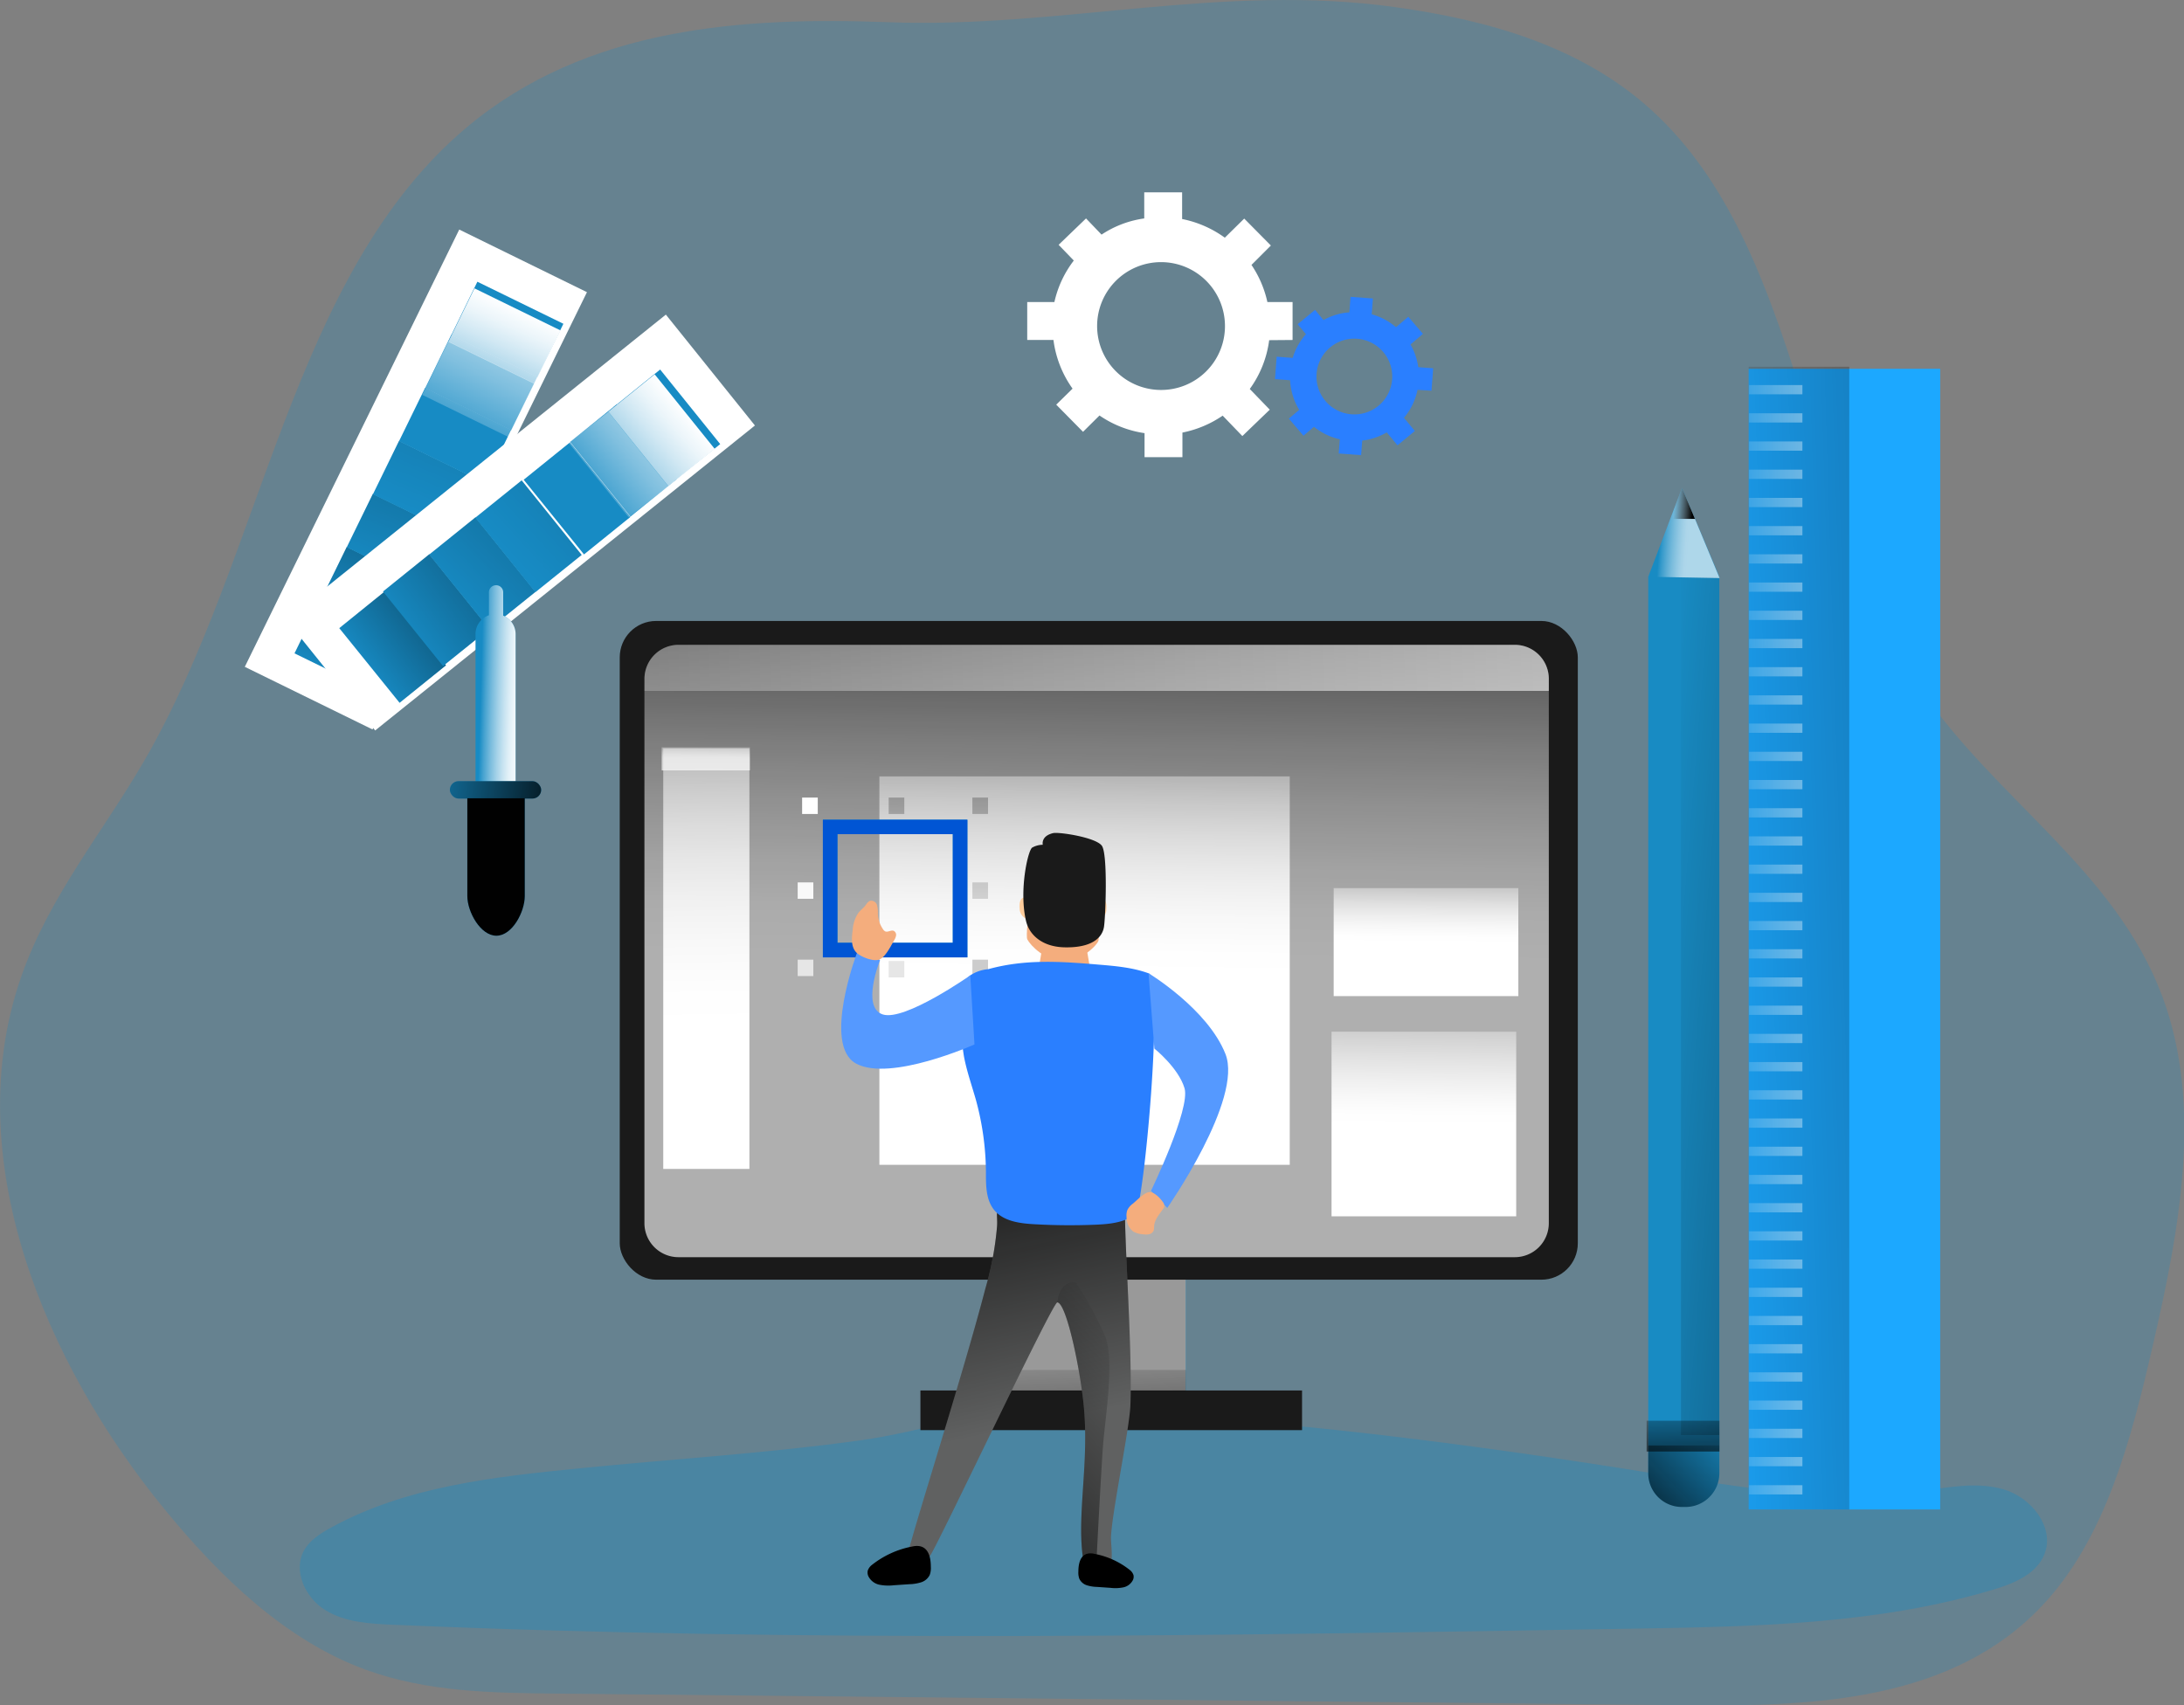 <svg xmlns="http://www.w3.org/2000/svg" xmlns:svg="http://www.w3.org/2000/svg" xmlns:xlink="http://www.w3.org/1999/xlink" id="Layer_1" data-name="Layer 1" version="1.1" viewBox="0 0 562.72 439.42"><rect x="0" y="0" width="562.72" height="439.42" fill="#808080" stroke="none"/><defs id="defs3093"><linearGradient id="linear-gradient" x1="91.19" x2="146" y1="302.68" y2="261.27" gradientTransform="translate(201.95 -99.85) rotate(38.84)" gradientUnits="userSpaceOnUse"><stop id="stop2986" offset="0" stop-color="#010101" stop-opacity="0"/><stop id="stop2988" offset=".95" stop-color="#010101"/></linearGradient><linearGradient id="linear-gradient-2" x1="101.96" x2="180.55" y1="293.8" y2="236.35" gradientTransform="translate(193.44 -113.56) rotate(38.84)" xlink:href="#linear-gradient"/><linearGradient id="linear-gradient-3" x1="114.75" x2="230.53" y1="285.62" y2="172.13" gradientTransform="translate(184.94 -127.27) rotate(38.84)" xlink:href="#linear-gradient"/><linearGradient id="linear-gradient-4" x1="129.85" x2="302.91" y1="272.66" y2="113.71" gradientTransform="translate(176.44 -140.98) rotate(38.84)" gradientUnits="userSpaceOnUse"><stop id="stop2993" offset="0" stop-color="#010101" stop-opacity="0"/><stop id="stop2995" offset=".36" stop-color="#010101" stop-opacity=".36"/><stop id="stop2997" offset=".95" stop-color="#010101"/></linearGradient><linearGradient id="linear-gradient-5" x1="144.04" x2="243.17" y1="261.09" y2="179.94" gradientTransform="translate(160.56 -166.77) rotate(38.84)" gradientUnits="userSpaceOnUse"><stop id="stop3000" offset="0" stop-color="#fff" stop-opacity="0"/><stop id="stop3002" offset=".07" stop-color="#fff" stop-opacity=".22"/><stop id="stop3004" offset=".16" stop-color="#fff" stop-opacity=".45"/><stop id="stop3006" offset=".25" stop-color="#fff" stop-opacity=".65"/><stop id="stop3008" offset=".33" stop-color="#fff" stop-opacity=".8"/><stop id="stop3010" offset=".4" stop-color="#fff" stop-opacity=".91"/><stop id="stop3012" offset=".46" stop-color="#fff" stop-opacity=".98"/><stop id="stop3014" offset=".51" stop-color="#fff"/></linearGradient><linearGradient id="linear-gradient-6" x1="149.21" x2="203.49" y1="257.97" y2="211.09" gradientTransform="translate(152.05 -180.48) rotate(38.84)" xlink:href="#linear-gradient-5"/><linearGradient id="linear-gradient-7" x1="281.09" x2="288.14" y1="352.88" y2="293.67" xlink:href="#linear-gradient-4"/><linearGradient id="linear-gradient-8" x1="286.55" x2="283.73" y1="163.37" y2="377.68" gradientTransform="matrix(1, 0, 0, 1, 0, 0)" xlink:href="#linear-gradient-5"/><linearGradient id="linear-gradient-9" x1="281.79" x2="284.96" y1="345.2" y2="409.44" gradientTransform="matrix(1, 0, 0, 1, 0, 0)" xlink:href="#linear-gradient"/><linearGradient id="linear-gradient-10" x1="423.51" x2="567.32" y1="258.04" y2="269.67" gradientTransform="matrix(1, 0, 0, 1, 0, 0)" xlink:href="#linear-gradient"/><linearGradient id="linear-gradient-11" x1="427.71" x2="442.37" y1="137.08" y2="138.14" gradientTransform="matrix(1, 0, 0, 1, 0, 0)" xlink:href="#linear-gradient-5"/><linearGradient id="linear-gradient-12" x1="431.4" x2="436.47" y1="129.69" y2="130.05" gradientTransform="matrix(1, 0, 0, 1, 0, 0)" xlink:href="#linear-gradient"/><linearGradient id="linear-gradient-13" x1="433.31" x2="434.11" y1="357" y2="388.72" gradientTransform="matrix(1, 0, 0, 1, 0, 0)" xlink:href="#linear-gradient"/><linearGradient id="linear-gradient-14" x1="447.88" x2="415.89" y1="393.39" y2="424.05" gradientTransform="matrix(1, 0, 0, 1, 0, 0)" xlink:href="#linear-gradient"/><linearGradient id="linear-gradient-15" x1="426.59" x2="681.94" y1="242.89" y2="234.96" gradientTransform="matrix(1, 0, 0, 1, 0, 0)" xlink:href="#linear-gradient"/><linearGradient id="linear-gradient-16" x1="442.96" x2="543.64" y1="100.87" y2="97.74" gradientTransform="matrix(1, 0, 0, 1, 0, 0)" xlink:href="#linear-gradient-5"/><linearGradient id="linear-gradient-17" x1="442.96" x2="543.64" y1="108.14" y2="105.01" gradientTransform="matrix(1, 0, 0, 1, 0, 0)" xlink:href="#linear-gradient-5"/><linearGradient id="linear-gradient-18" x1="442.96" x2="543.64" y1="115.41" y2="112.28" gradientTransform="matrix(1, 0, 0, 1, 0, 0)" xlink:href="#linear-gradient-5"/><linearGradient id="linear-gradient-19" x1="442.96" x2="543.64" y1="122.68" y2="119.55" gradientTransform="matrix(1, 0, 0, 1, 0, 0)" xlink:href="#linear-gradient-5"/><linearGradient id="linear-gradient-20" x1="442.96" x2="543.64" y1="129.95" y2="126.82" gradientTransform="matrix(1, 0, 0, 1, 0, 0)" xlink:href="#linear-gradient-5"/><linearGradient id="linear-gradient-21" x1="442.96" x2="543.64" y1="137.21" y2="134.09" gradientTransform="matrix(1, 0, 0, 1, 0, 0)" xlink:href="#linear-gradient-5"/><linearGradient id="linear-gradient-22" x1="442.96" x2="543.64" y1="144.48" y2="141.36" gradientTransform="matrix(1, 0, 0, 1, 0, 0)" xlink:href="#linear-gradient-5"/><linearGradient id="linear-gradient-23" x1="442.96" x2="543.64" y1="151.75" y2="148.63" gradientTransform="matrix(1, 0, 0, 1, 0, 0)" xlink:href="#linear-gradient-5"/><linearGradient id="linear-gradient-24" x1="442.96" x2="543.64" y1="159.02" y2="155.9" gradientTransform="matrix(1, 0, 0, 1, 0, 0)" xlink:href="#linear-gradient-5"/><linearGradient id="linear-gradient-25" x1="442.96" x2="543.64" y1="166.29" y2="163.16" gradientTransform="matrix(1, 0, 0, 1, 0, 0)" xlink:href="#linear-gradient-5"/><linearGradient id="linear-gradient-26" x1="442.96" x2="543.64" y1="173.56" y2="170.43" gradientTransform="matrix(1, 0, 0, 1, 0, 0)" xlink:href="#linear-gradient-5"/><linearGradient id="linear-gradient-27" x1="442.96" x2="543.64" y1="180.83" y2="177.7" gradientTransform="matrix(1, 0, 0, 1, 0, 0)" xlink:href="#linear-gradient-5"/><linearGradient id="linear-gradient-28" x1="442.96" x2="543.64" y1="188.1" y2="184.97" gradientTransform="matrix(1, 0, 0, 1, 0, 0)" xlink:href="#linear-gradient-5"/><linearGradient id="linear-gradient-29" x1="442.96" x2="543.64" y1="195.37" y2="192.24" gradientTransform="matrix(1, 0, 0, 1, 0, 0)" xlink:href="#linear-gradient-5"/><linearGradient id="linear-gradient-30" x1="442.96" x2="543.64" y1="202.64" y2="199.51" gradientTransform="matrix(1, 0, 0, 1, 0, 0)" xlink:href="#linear-gradient-5"/><linearGradient id="linear-gradient-31" x1="442.96" x2="543.64" y1="209.91" y2="206.78" gradientTransform="matrix(1, 0, 0, 1, 0, 0)" xlink:href="#linear-gradient-5"/><linearGradient id="linear-gradient-32" x1="442.96" x2="543.64" y1="217.18" y2="214.05" gradientTransform="matrix(1, 0, 0, 1, 0, 0)" xlink:href="#linear-gradient-5"/><linearGradient id="linear-gradient-33" x1="442.96" x2="543.64" y1="224.45" y2="221.32" gradientTransform="matrix(1, 0, 0, 1, 0, 0)" xlink:href="#linear-gradient-5"/><linearGradient id="linear-gradient-34" x1="442.96" x2="543.64" y1="231.71" y2="228.59" gradientTransform="matrix(1, 0, 0, 1, 0, 0)" xlink:href="#linear-gradient-5"/><linearGradient id="linear-gradient-35" x1="442.96" x2="543.64" y1="238.98" y2="235.86" gradientTransform="matrix(1, 0, 0, 1, 0, 0)" xlink:href="#linear-gradient-5"/><linearGradient id="linear-gradient-36" x1="442.96" x2="543.64" y1="246.25" y2="243.13" gradientTransform="matrix(1, 0, 0, 1, 0, 0)" xlink:href="#linear-gradient-5"/><linearGradient id="linear-gradient-37" x1="442.96" x2="543.64" y1="253.52" y2="250.4" gradientTransform="matrix(1, 0, 0, 1, 0, 0)" xlink:href="#linear-gradient-5"/><linearGradient id="linear-gradient-38" x1="442.96" x2="543.64" y1="260.79" y2="257.67" gradientTransform="matrix(1, 0, 0, 1, 0, 0)" xlink:href="#linear-gradient-5"/><linearGradient id="linear-gradient-39" x1="442.96" x2="543.64" y1="268.06" y2="264.93" gradientTransform="matrix(1, 0, 0, 1, 0, 0)" xlink:href="#linear-gradient-5"/><linearGradient id="linear-gradient-40" x1="442.96" x2="543.64" y1="275.33" y2="272.2" gradientTransform="matrix(1, 0, 0, 1, 0, 0)" xlink:href="#linear-gradient-5"/><linearGradient id="linear-gradient-41" x1="442.96" x2="543.64" y1="282.6" y2="279.47" gradientTransform="matrix(1, 0, 0, 1, 0, 0)" xlink:href="#linear-gradient-5"/><linearGradient id="linear-gradient-42" x1="442.96" x2="543.64" y1="289.87" y2="286.74" gradientTransform="matrix(1, 0, 0, 1, 0, 0)" xlink:href="#linear-gradient-5"/><linearGradient id="linear-gradient-43" x1="442.96" x2="543.64" y1="297.14" y2="294.01" gradientTransform="matrix(1, 0, 0, 1, 0, 0)" xlink:href="#linear-gradient-5"/><linearGradient id="linear-gradient-44" x1="442.96" x2="543.64" y1="304.41" y2="301.28" gradientTransform="matrix(1, 0, 0, 1, 0, 0)" xlink:href="#linear-gradient-5"/><linearGradient id="linear-gradient-45" x1="442.96" x2="543.64" y1="311.68" y2="308.55" gradientTransform="matrix(1, 0, 0, 1, 0, 0)" xlink:href="#linear-gradient-5"/><linearGradient id="linear-gradient-46" x1="442.96" x2="543.64" y1="318.95" y2="315.82" gradientTransform="matrix(1, 0, 0, 1, 0, 0)" xlink:href="#linear-gradient-5"/><linearGradient id="linear-gradient-47" x1="442.96" x2="543.64" y1="326.22" y2="323.09" gradientTransform="matrix(1, 0, 0, 1, 0, 0)" xlink:href="#linear-gradient-5"/><linearGradient id="linear-gradient-48" x1="442.96" x2="543.64" y1="333.48" y2="330.36" gradientTransform="matrix(1, 0, 0, 1, 0, 0)" xlink:href="#linear-gradient-5"/><linearGradient id="linear-gradient-49" x1="442.96" x2="543.64" y1="340.75" y2="337.63" gradientTransform="matrix(1, 0, 0, 1, 0, 0)" xlink:href="#linear-gradient-5"/><linearGradient id="linear-gradient-50" x1="442.96" x2="543.64" y1="348.02" y2="344.9" gradientTransform="matrix(1, 0, 0, 1, 0, 0)" xlink:href="#linear-gradient-5"/><linearGradient id="linear-gradient-51" x1="442.96" x2="543.64" y1="355.29" y2="352.17" gradientTransform="matrix(1, 0, 0, 1, 0, 0)" xlink:href="#linear-gradient-5"/><linearGradient id="linear-gradient-52" x1="442.96" x2="543.64" y1="362.56" y2="359.44" gradientTransform="matrix(1, 0, 0, 1, 0, 0)" xlink:href="#linear-gradient-5"/><linearGradient id="linear-gradient-53" x1="442.96" x2="543.64" y1="369.83" y2="366.7" gradientTransform="matrix(1, 0, 0, 1, 0, 0)" xlink:href="#linear-gradient-5"/><linearGradient id="linear-gradient-54" x1="442.96" x2="543.64" y1="377.1" y2="373.97" gradientTransform="matrix(1, 0, 0, 1, 0, 0)" xlink:href="#linear-gradient-5"/><linearGradient id="linear-gradient-55" x1="442.96" x2="543.64" y1="384.37" y2="381.24" gradientTransform="matrix(1, 0, 0, 1, 0, 0)" xlink:href="#linear-gradient-5"/><linearGradient id="linear-gradient-56" x1="39.44" x2="1737.77" y1="206.38" y2="153.63" gradientTransform="matrix(1, 0, 0, 1, 0, 0)" xlink:href="#linear-gradient-5"/><linearGradient id="linear-gradient-57" x1="180.65" x2="183.82" y1="162.61" y2="361.93" gradientTransform="matrix(1, 0, 0, 1, 0, 0)" xlink:href="#linear-gradient-5"/><linearGradient id="linear-gradient-58" x1="280.34" x2="278.56" y1="181.75" y2="317.15" gradientTransform="matrix(1, 0, 0, 1, 0, 0)" xlink:href="#linear-gradient-5"/><linearGradient id="linear-gradient-59" x1="252.08" x2="258.77" y1="269.03" y2="-2.71" gradientTransform="matrix(1, 0, 0, 1, 0, 0)" xlink:href="#linear-gradient"/><linearGradient id="linear-gradient-60" x1="251.59" x2="258.28" y1="269.02" y2="-2.72" gradientTransform="matrix(1, 0, 0, 1, 0, 0)" xlink:href="#linear-gradient"/><linearGradient id="linear-gradient-61" x1="207.09" x2="213.79" y1="267.92" y2="-3.82" gradientTransform="matrix(1, 0, 0, 1, 0, 0)" xlink:href="#linear-gradient"/><linearGradient id="linear-gradient-62" x1="206.6" x2="213.3" y1="267.91" y2="-3.83" gradientTransform="matrix(1, 0, 0, 1, 0, 0)" xlink:href="#linear-gradient"/><linearGradient id="linear-gradient-63" x1="251.05" x2="257.75" y1="269.01" y2="-2.73" gradientTransform="matrix(1, 0, 0, 1, 0, 0)" xlink:href="#linear-gradient"/><linearGradient id="linear-gradient-64" x1="207.2" x2="213.89" y1="267.93" y2="-3.81" gradientTransform="matrix(1, 0, 0, 1, 0, 0)" xlink:href="#linear-gradient"/><linearGradient id="linear-gradient-65" x1="229.48" x2="236.18" y1="268.47" y2="-3.26" gradientTransform="matrix(1, 0, 0, 1, 0, 0)" xlink:href="#linear-gradient"/><linearGradient id="linear-gradient-66" x1="230.52" x2="237.22" y1="268.5" y2="-3.24" gradientTransform="matrix(1, 0, 0, 1, 0, 0)" xlink:href="#linear-gradient"/><linearGradient id="linear-gradient-67" x1="227.11" x2="344.74" y1="250.42" y2="348.22" gradientTransform="matrix(1, 0, 0, 1, 0, 0)" xlink:href="#linear-gradient-5"/><linearGradient id="linear-gradient-68" x1="371.69" x2="370.84" y1="174.65" y2="238.96" gradientTransform="matrix(1,0,0,0.585,-3.84,121.628)" xlink:href="#linear-gradient-5"/><linearGradient id="linear-gradient-69" x1="371.69" x2="370.84" y1="226.46" y2="290.77" gradientTransform="translate(-4.389,30.721)" xlink:href="#linear-gradient-5"/><linearGradient id="linear-gradient-70" x1="181.92" x2="181.81" y1="191.35" y2="199.68" gradientTransform="matrix(1, 0, 0, 1, 0, 0)" xlink:href="#linear-gradient-5"/><linearGradient id="linear-gradient-71" x1="95.3" x2="150.1" y1="199.15" y2="157.73" gradientTransform="translate(143.98 -21.91) rotate(38.84)" xlink:href="#linear-gradient"/><linearGradient id="linear-gradient-72" x1="106.06" x2="184.66" y1="190.27" y2="132.82" gradientTransform="translate(140.64 -31.47) rotate(38.84)" xlink:href="#linear-gradient"/><linearGradient id="linear-gradient-73" x1="118.85" x2="234.63" y1="182.09" y2="68.6" gradientTransform="translate(137.31 -41.03) rotate(38.84)" xlink:href="#linear-gradient"/><linearGradient id="linear-gradient-74" x1="133.96" x2="307.01" y1="169.13" y2="10.17" gradientTransform="translate(133.97 -50.59) rotate(38.84)" xlink:href="#linear-gradient-4"/><linearGradient id="linear-gradient-75" x1="148.35" x2="232.52" y1="128.74" y2="59.83" gradientTransform="matrix(1, 0, 0, 1, 0, 0)" xlink:href="#linear-gradient-5"/><linearGradient id="linear-gradient-76" x1="153.32" x2="207.59" y1="154.43" y2="107.56" gradientTransform="translate(124.42 -78.13) rotate(38.84)" xlink:href="#linear-gradient-5"/><linearGradient id="linear-gradient-77" x1="126.16" x2="144.93" y1="213.1" y2="213.63" gradientTransform="matrix(1, 0, 0, 1, 0, 0)" xlink:href="#linear-gradient-5"/><linearGradient id="linear-gradient-78" x1="103.09" x2="151.73" y1="200.75" y2="206.3" gradientTransform="matrix(1, 0, 0, 1, 0, 0)" xlink:href="#linear-gradient"/><linearGradient id="linear-gradient-79" x1="103.9" x2="151.95" y1="246.5" y2="251.98" xlink:href="#linear-gradient"/><linearGradient id="linear-gradient-80" x1="266.18" x2="246.09" y1="394.35" y2="300.95" gradientTransform="matrix(1, 0, 0, 1, 0, 0)" xlink:href="#linear-gradient"/><linearGradient id="linear-gradient-81" x1="301.35" x2="220.46" y1="376.83" y2="443.97" gradientTransform="matrix(1, 0, 0, 1, 0, 0)" xlink:href="#linear-gradient"/></defs><title id="title3095">Designer 1</title><path id="path3097" fill="#178bc4" d="M122.82,59.33c-45.3,38.05-52.32,110-83,163.08-10.68,18.47-24.48,35-31.68,55.49C-8.39,324.8,14.36,378,44.81,415.25c14.52,17.77,31.48,34.05,52,41.54,15.78,5.76,32.7,6,49.31,6.15l291,3c32.49.33,68.59-.86,91.95-26,16.1-17.31,22.64-42.59,28.19-66.72,6.82-29.65,13-61.85,2.39-90.09-12.12-32.31-42.77-50.62-61.81-78.5C466.94,159.46,467.65,91.14,428.3,55.08c-18.37-16.83-42.61-23.43-66.23-26.73-44.53-6.23-86.71,5.53-130.44,3.89C194.25,30.84,153.83,33.28,122.82,59.33Z" opacity=".24" transform="translate(-2.57 -26.51)" style="isolation:isolate"/><path id="path3099" fill="#178bc4" d="M152.08,404.87c-22.16,2.21-45,4.64-64.5,15.45-2.61,1.45-5.26,3.16-6.7,5.77-2.89,5.25.39,12.17,5.48,15.33s11.37,3.52,17.36,3.78c106.66,4.61,213.48,2.8,320.23,1,31-.52,62.49-1.12,92.2-10.05,5.34-1.6,11.21-4,13.22-9.23C532,420.08,526,412.5,519,410.37s-14.47-.54-21.71.39c-25.14,3.23-50.5-1.71-75.53-5.66-49-7.72-99.84-14-149.47-15.17-16.92-.39-31.37,5.43-47.93,7.73C200.45,401,176.12,402.47,152.08,404.87Z" opacity=".24" transform="translate(-2.57 -26.51)" style="isolation:isolate;opacity:.35"/><rect style="fill:#fff" id="rect3101" width="125.5" height="36.65" x="46.97" y="131.75" fill="#fff" transform="translate(-75.9 156.01) rotate(-63.88)"/><rect id="rect3103" width="15.33" height="24.67" x="85.24" y="181.07" fill="#178bc4" transform="translate(-124.23 165.43) rotate(-63.95)"/><rect id="rect3105" width="15.33" height="24.67" x="85.24" y="181.07" fill="url(#linear-gradient)" transform="translate(-124.23 165.43) rotate(-63.95)"/><rect id="rect3107" width="15.33" height="24.67" x="91.97" y="167.41" fill="#178bc4" transform="translate(-108.18 163.81) rotate(-63.95)"/><rect id="rect3109" width="15.33" height="24.67" x="91.97" y="167.41" fill="url(#linear-gradient-2)" transform="translate(-108.18 163.81) rotate(-63.95)"/><rect id="rect3111" width="15.33" height="24.67" x="98.7" y="153.74" fill="#178bc4" transform="translate(-92.13 162.19) rotate(-63.95)"/><rect id="rect3113" width="15.33" height="24.67" x="98.7" y="153.74" fill="url(#linear-gradient-3)" transform="translate(-92.13 162.19) rotate(-63.95)"/><rect id="rect3115" width="15.33" height="24.67" x="105.43" y="140.08" fill="#178bc4" transform="translate(-76.07 160.58) rotate(-63.95)"/><rect id="rect3117" width="15.33" height="24.67" x="105.43" y="140.08" fill="url(#linear-gradient-4)" transform="translate(-76.07 160.58) rotate(-63.95)"/><rect id="rect3119" width="15.33" height="24.67" x="112.17" y="126.41" fill="#178bc4" transform="translate(-60.02 158.96) rotate(-63.95)"/><rect id="rect3121" width="15.33" height="24.67" x="118.9" y="112.75" fill="#178bc4" transform="translate(-43.97 157.35) rotate(-63.95)"/><rect id="rect3123" width="15.33" height="24.67" x="125.63" y="99.08" fill="#178bc4" transform="translate(-27.92 155.73) rotate(-63.95)"/><rect id="rect3125" width="15.33" height="24.67" x="118.14" y="114.46" fill="url(#linear-gradient-5)" transform="translate(-45.93 157.63) rotate(-63.95)"/><rect id="rect3127" width="15.33" height="24.67" x="124.88" y="100.8" fill="url(#linear-gradient-6)" transform="translate(-29.88 156.01) rotate(-63.95)"/><rect id="rect3129" width="46.52" height="38.42" x="259" y="323.78" fill="#178bc4"/><rect id="rect3131" width="46.52" height="38.42" x="259" y="323.78" fill="url(#linear-gradient-7)" style="fill-opacity:1;opacity:1;fill:#999"/><rect id="rect3133" width="246.85" height="169.75" x="159.68" y="160.02" fill="#178bc4" rx="9.37" style="fill:#1a1a1a"/><path id="path3135" fill="url(#linear-gradient-8)" d="M401.63,201.47V341.69a8.76,8.76,0,0,1-8.75,8.79H177.36a8.77,8.77,0,0,1-8.75-8.79V201.47a8.77,8.77,0,0,1,8.75-8.79H392.88A8.76,8.76,0,0,1,401.63,201.47Z" opacity=".65" transform="translate(-2.57 -26.51)"/><rect id="rect3137" width="98.33" height="10.22" x="237.15" y="358.32" fill="#178bc4" style="fill:#1a1a1a"/><rect id="rect3139" width="46.52" height="5.42" x="259.05" y="353.03" fill="url(#linear-gradient-9)"/><path style="fill:#fff;fill-opacity:1" id="path3141" fill="#178bc4" d="M335.61,114.12v-9.77h-6.49a27.65,27.65,0,0,0-4.1-9.57l5-5-6.87-6.94-5,4.92a28.07,28.07,0,0,0-11-4.81V76.08h-9.76V82.8a26.45,26.45,0,0,0-11,4.17l-4-4.17-7.06,6.8,3.91,4.05a27.36,27.36,0,0,0-5,10.7h-7v9.77H274a27.6,27.6,0,0,0,4.92,12.54l-4.21,4.13,6.91,7,4.24-4.21a27.44,27.44,0,0,0,11.61,4.55v6.19h9.76v-6.34a28,28,0,0,0,10.37-4.36l5.07,5.26,7.06-6.8-5.15-5.33a27.36,27.36,0,0,0,5-12.58ZM301.7,127a16.47,16.47,0,1,1,16.49-16.45A16.44,16.44,0,0,1,301.7,127Z" transform="translate(-2.57 -26.51)"/><path id="path3143" fill="#178bc4" d="M371.4,127.19l.44-5.78-3.85-.28a16.11,16.11,0,0,0-2-5.85l3.2-2.73-3.76-4.41-3.17,2.69A16.48,16.48,0,0,0,356,107.5l.31-4.07-5.77-.43-.3,4a15.8,15.8,0,0,0-6.67,2l-2.17-2.64-4.48,3.7,2.13,2.57a16.34,16.34,0,0,0-3.41,6.11l-4.13-.31-.43,5.77,3.89.3a16.31,16.31,0,0,0,2.35,7.63l-2.67,2.26,3.77,4.41,2.7-2.3a16.27,16.27,0,0,0,6.66,3.21l-.28,3.66,5.77.43.29-3.75a16.64,16.64,0,0,0,6.32-2.11l2.76,3.33,4.48-3.7-2.81-3.39a16.16,16.16,0,0,0,3.49-7.21Zm-20.62,6.08a9.76,9.76,0,1,1,10.48-9A9.74,9.74,0,0,1,350.78,133.27Z" transform="translate(-2.57 -26.51)" style="opacity:1;fill:#2a7fff;fill-opacity:1"/><path id="path3145" fill="#178bc4" d="M445.57,175.14v231a8.71,8.71,0,0,1-8.68,8.68h-1a8.68,8.68,0,0,1-8.64-8.68v-231l8.71-22.9Z" transform="translate(-2.57 -26.51)" style="opacity:.984"/><rect id="rect3147" width="9.87" height="221.21" x="433.11" y="148.61" fill="url(#linear-gradient-10)" style="opacity:1"/><polygon id="polygon3149" fill="url(#linear-gradient-11)" points="443.07 148.97 424.67 148.63 430.34 133.72 433.38 125.72 436.72 133.72 443.07 148.97" opacity=".65"/><polygon id="polygon3151" fill="url(#linear-gradient-12)" points="436.72 133.72 430.34 133.72 433.38 125.72 436.72 133.72"/><rect id="rect3153" width="18.77" height="7.93" x="424.26" y="366.12" fill="url(#linear-gradient-13)"/><path id="path3155" fill="url(#linear-gradient-14)" d="M445.57,399v7.17a8.71,8.71,0,0,1-8.68,8.68h-1a8.68,8.68,0,0,1-8.64-8.68V399Z" transform="translate(-2.57 -26.51)"/><rect style="fill:#1ca8ff;fill-opacity:1;opacity:1" id="rect3157" width="49.34" height="293.94" x="450.56" y="95.04" fill="#178bc4"/><rect id="rect3159" width="25.91" height="294.47" x="450.56" y="94.51" fill="url(#linear-gradient-15)"/><rect id="rect3161" width="13.75" height="2.38" x="450.65" y="99.23" fill="url(#linear-gradient-16)" opacity=".65"/><rect id="rect3163" width="13.75" height="2.38" x="450.65" y="106.5" fill="url(#linear-gradient-17)" opacity=".65"/><rect id="rect3165" width="13.75" height="2.38" x="450.65" y="113.76" fill="url(#linear-gradient-18)" opacity=".65"/><rect id="rect3167" width="13.75" height="2.38" x="450.65" y="121.03" fill="url(#linear-gradient-19)" opacity=".65"/><rect id="rect3169" width="13.75" height="2.38" x="450.65" y="128.3" fill="url(#linear-gradient-20)" opacity=".65"/><rect id="rect3171" width="13.75" height="2.38" x="450.65" y="135.57" fill="url(#linear-gradient-21)" opacity=".65"/><rect id="rect3173" width="13.75" height="2.38" x="450.65" y="142.84" fill="url(#linear-gradient-22)" opacity=".65"/><rect id="rect3175" width="13.75" height="2.38" x="450.65" y="150.11" fill="url(#linear-gradient-23)" opacity=".65"/><rect id="rect3177" width="13.75" height="2.38" x="450.65" y="157.38" fill="url(#linear-gradient-24)" opacity=".65"/><rect id="rect3179" width="13.75" height="2.38" x="450.65" y="164.65" fill="url(#linear-gradient-25)" opacity=".65"/><rect id="rect3181" width="13.75" height="2.38" x="450.65" y="171.92" fill="url(#linear-gradient-26)" opacity=".65"/><rect id="rect3183" width="13.75" height="2.38" x="450.65" y="179.19" fill="url(#linear-gradient-27)" opacity=".65"/><rect id="rect3185" width="13.75" height="2.38" x="450.65" y="186.46" fill="url(#linear-gradient-28)" opacity=".65"/><rect id="rect3187" width="13.75" height="2.38" x="450.65" y="193.73" fill="url(#linear-gradient-29)" opacity=".65"/><rect id="rect3189" width="13.75" height="2.38" x="450.65" y="201" fill="url(#linear-gradient-30)" opacity=".65"/><rect id="rect3191" width="13.75" height="2.38" x="450.65" y="208.27" fill="url(#linear-gradient-31)" opacity=".65"/><rect id="rect3193" width="13.75" height="2.38" x="450.65" y="215.53" fill="url(#linear-gradient-32)" opacity=".65"/><rect id="rect3195" width="13.75" height="2.38" x="450.65" y="222.8" fill="url(#linear-gradient-33)" opacity=".65"/><rect id="rect3197" width="13.75" height="2.38" x="450.65" y="230.07" fill="url(#linear-gradient-34)" opacity=".65"/><rect id="rect3199" width="13.75" height="2.38" x="450.65" y="237.34" fill="url(#linear-gradient-35)" opacity=".65"/><rect id="rect3201" width="13.75" height="2.38" x="450.65" y="244.61" fill="url(#linear-gradient-36)" opacity=".65"/><rect id="rect3203" width="13.75" height="2.38" x="450.65" y="251.88" fill="url(#linear-gradient-37)" opacity=".65"/><rect id="rect3205" width="13.75" height="2.38" x="450.65" y="259.15" fill="url(#linear-gradient-38)" opacity=".65"/><rect id="rect3207" width="13.75" height="2.38" x="450.65" y="266.42" fill="url(#linear-gradient-39)" opacity=".65"/><rect id="rect3209" width="13.75" height="2.38" x="450.65" y="273.69" fill="url(#linear-gradient-40)" opacity=".65"/><rect id="rect3211" width="13.75" height="2.38" x="450.65" y="280.96" fill="url(#linear-gradient-41)" opacity=".65"/><rect id="rect3213" width="13.75" height="2.38" x="450.65" y="288.23" fill="url(#linear-gradient-42)" opacity=".65"/><rect id="rect3215" width="13.75" height="2.38" x="450.65" y="295.5" fill="url(#linear-gradient-43)" opacity=".65"/><rect id="rect3217" width="13.75" height="2.38" x="450.65" y="302.77" fill="url(#linear-gradient-44)" opacity=".65"/><rect id="rect3219" width="13.75" height="2.38" x="450.65" y="310.04" fill="url(#linear-gradient-45)" opacity=".65"/><rect id="rect3221" width="13.75" height="2.38" x="450.65" y="317.3" fill="url(#linear-gradient-46)" opacity=".65"/><rect id="rect3223" width="13.75" height="2.38" x="450.65" y="324.57" fill="url(#linear-gradient-47)" opacity=".65"/><rect id="rect3225" width="13.75" height="2.38" x="450.65" y="331.84" fill="url(#linear-gradient-48)" opacity=".65"/><rect id="rect3227" width="13.75" height="2.38" x="450.65" y="339.11" fill="url(#linear-gradient-49)" opacity=".65"/><rect id="rect3229" width="13.75" height="2.38" x="450.65" y="346.38" fill="url(#linear-gradient-50)" opacity=".65"/><rect id="rect3231" width="13.75" height="2.38" x="450.65" y="353.65" fill="url(#linear-gradient-51)" opacity=".65"/><rect id="rect3233" width="13.75" height="2.38" x="450.65" y="360.92" fill="url(#linear-gradient-52)" opacity=".65"/><rect id="rect3235" width="13.75" height="2.38" x="450.65" y="368.19" fill="url(#linear-gradient-53)" opacity=".65"/><rect id="rect3237" width="13.75" height="2.38" x="450.65" y="375.46" fill="url(#linear-gradient-54)" opacity=".65"/><rect id="rect3239" width="13.75" height="2.38" x="450.65" y="382.73" fill="url(#linear-gradient-55)" opacity=".65"/><path id="path3241" fill="url(#linear-gradient-56)" d="M401.63,201.47v3.08h-233v-3.08a8.77,8.77,0,0,1,8.75-8.79H392.88A8.76,8.76,0,0,1,401.63,201.47Z" transform="translate(-2.57 -26.51)"/><rect id="rect3243" width="22.2" height="108.38" x="170.89" y="192.85" fill="url(#linear-gradient-57)"/><rect id="rect3245" width="105.73" height="100.1" x="226.58" y="200.07" fill="url(#linear-gradient-58)"/><rect style="fill:#ccc" id="rect3247" width="4.03" height="4.23" x="250.54" y="247.3" fill="url(#linear-gradient-59)"/><rect id="rect3249" width="4.03" height="4.23" x="250.54" y="227.39" fill="url(#linear-gradient-60)"/><rect style="fill:#e6e6e6" id="rect3251" width="4.03" height="4.23" x="205.53" y="247.3" fill="url(#linear-gradient-61)"/><rect style="fill:#f9f9f9" id="rect3253" width="4.03" height="4.23" x="205.53" y="227.39" fill="url(#linear-gradient-62)"/><rect id="rect3255" width="4.03" height="4.23" x="250.54" y="205.53" fill="url(#linear-gradient-63)"/><rect style="fill:#fff" id="rect3257" width="4.03" height="4.23" x="206.67" y="205.53" fill="url(#linear-gradient-64)"/><rect id="rect3259" width="4.03" height="4.23" x="228.97" y="205.53" fill="url(#linear-gradient-65)"/><rect style="fill:#e6e6e6" id="rect3261" width="4.03" height="4.23" x="228.97" y="247.65" fill="url(#linear-gradient-66)"/><path id="path3263" fill="#178bc4" d="M251.82,273.22H214.59V237.75h37.23Zm-33.48-3.75h29.73v-28H218.34Z" transform="translate(-2.57 -26.51)"/><path id="path3265" fill="url(#linear-gradient-67)" d="M251.82,273.22H214.59V237.75h37.23Zm-33.48-3.75h29.73v-28H218.34Z" transform="translate(-2.57 -26.51)" style="fill:#0055d4"/><rect style="fill:url(#linear-gradient-68);stroke-width:.765" id="rect3267" width="47.58" height="27.831" x="343.63" y="228.863" fill="url(#linear-gradient-68)"/><rect style="fill:url(#linear-gradient-69)" id="rect3269" width="47.58" height="47.58" x="343.081" y="265.861" fill="url(#linear-gradient-69)"/><rect id="rect3271" width="22.73" height="5.95" x="170.49" y="192.58" fill="url(#linear-gradient-70)" opacity=".65"/><rect style="opacity:1" id="rect3273" width="125.5" height="36.65" x="73.93" y="142.85" fill="#fff" transform="translate(-73.38 94.58) rotate(-38.77)"/><rect id="rect3275" width="15.33" height="24.67" x="95.4" y="180.94" fill="#178bc4" transform="matrix(0.78, -0.63, 0.63, 0.78, -100.99, 80.84)"/><rect id="rect3277" width="15.33" height="24.67" x="95.4" y="180.94" fill="url(#linear-gradient-71)" transform="matrix(0.78, -0.63, 0.63, 0.78, -100.99, 80.84)"/><rect id="rect3279" width="15.33" height="24.67" x="107.29" y="171.43" fill="#178bc4" transform="translate(-92.4 86.19) rotate(-38.84)"/><rect id="rect3281" width="15.33" height="24.67" x="107.29" y="171.43" fill="url(#linear-gradient-72)" transform="translate(-92.4 86.19) rotate(-38.84)"/><rect id="rect3283" width="15.33" height="24.67" x="119.19" y="161.91" fill="#178bc4" transform="translate(-83.8 91.55) rotate(-38.84)"/><rect id="rect3285" width="15.33" height="24.67" x="119.19" y="161.91" fill="url(#linear-gradient-73)" transform="translate(-83.8 91.55) rotate(-38.84)"/><rect id="rect3287" width="15.33" height="24.67" x="131.08" y="152.39" fill="#178bc4" transform="translate(-75.2 96.91) rotate(-38.84)"/><rect id="rect3289" width="15.33" height="24.67" x="131.08" y="152.39" fill="url(#linear-gradient-74)" transform="translate(-75.2 96.91) rotate(-38.84)"/><rect id="rect3291" width="15.33" height="24.67" x="142.98" y="142.88" fill="#178bc4" transform="matrix(0.78, -0.63, 0.63, 0.78, -66.61, 102.26)"/><rect id="rect3293" width="15.33" height="24.67" x="154.96" y="133.18" fill="#178bc4" transform="matrix(0.78, -0.63, 0.63, 0.78, -57.88, 107.63)"/><rect id="rect3295" width="15.33" height="24.67" x="166.77" y="123.84" fill="#178bc4" transform="translate(-49.41 112.97) rotate(-38.84)"/><polygon id="polygon3297" fill="url(#linear-gradient-75)" points="172.21 125.32 161.99 133.34 146.52 114.12 156.74 106.1 172.21 125.32"/><rect id="rect3299" width="15.33" height="24.67" x="165.36" y="125.08" fill="url(#linear-gradient-76)" transform="translate(-50.5 112.36) rotate(-38.84)"/><path id="path3301" fill="#178bc4" d="M135.42,189.9V249H125.09V189.9a5.12,5.12,0,0,1,3.45-4.84v-5.9a1.84,1.84,0,0,1,3.68,0v6A5.15,5.15,0,0,1,135.42,189.9Z" transform="translate(-2.57 -26.51)"/><path style="opacity:.941" id="path3303" fill="url(#linear-gradient-77)" d="M135.42,189.9V249H125.09V189.9a5.12,5.12,0,0,1,3.45-4.84v-5.9a1.84,1.84,0,0,1,3.68,0v6A5.15,5.15,0,0,1,135.42,189.9Z" transform="translate(-2.57 -26.51)"/><rect id="rect3305" width="23.53" height="4.49" x="115.91" y="201.3" fill="#178bc4" rx="2.25"/><path id="path3307" fill="#178bc4" d="M130.47,267.64h0c-4.09,0-7.49-6.13-7.49-10.22V230.33h14.8v27.09C137.78,261.51,134.55,267.64,130.47,267.64Z" transform="translate(-2.57 -26.51)"/><rect id="rect3309" width="23.53" height="4.49" x="115.91" y="201.3" fill="url(#linear-gradient-78)" rx="2.25"/><path style="fill-opacity:1;opacity:1" id="path3311" fill="url(#linear-gradient-79)" d="M130.47,267.64h0c-4.09,0-7.49-6.13-7.49-10.22v-25.2h14.8v25.2C137.78,261.51,134.55,267.64,130.47,267.64Z" transform="translate(-2.57 -26.51)"/><path id="path3313" fill="#28353d" d="M226,296.32c-.38-1.95-.62-4.71.11-4.9C227.65,291,226,296.32,226,296.32Z" transform="translate(-2.57 -26.51)"/><path id="path3315" fill="#606161" d="M293.82,388.71c-.23,6-4.85,28.05-5,34.06,0,2,.53,5.07-.11,7-1.32,4.09-6,3.53-6.61,1.12l-.23-1.2c-2.17-11.68,1.32-24.93,0-40.18-.79-9.31-4.47-27.26-6.88-27.38-1.27,0-30.26,61.52-32.78,65.31-1.24,1.91-4.73,1.61-6.42,3.15s14.08-46.64,20.69-72.1a81.06,81.06,0,0,0,3-16.11c.18-3.15-.83-4.21,2.06-5.14,2-.64,4.77-.46,6.91-.61,2.33-.18,24-.22,24,1.32C292.24,346.31,294.38,374.85,293.82,388.71Z" transform="translate(-2.57 -26.51)"/><path id="path3317" fill="url(#linear-gradient-80)" d="M293.82,388.71c-.23,6-4.85,28.05-5,34.06,0,2,.53,5.07-.11,7-1.32,4.09-6,3.53-6.61,1.12l-.23-1.2c-2.17-11.68,1.32-24.93,0-40.18-.79-9.31-4.47-27.26-6.88-27.38-1.27,0-30.26,61.52-32.78,65.31-1.24,1.91-4.73,1.61-6.42,3.15s14.08-46.64,20.69-72.1a81.06,81.06,0,0,0,3-16.11c.18-3.15-.83-4.21,2.06-5.14,2-.64,4.77-.46,6.91-.61,2.33-.18,24-.22,24,1.32C292.24,346.31,294.38,374.85,293.82,388.71Z" transform="translate(-2.57 -26.51)"/><path id="path3319" fill="#ffcd9c" d="M268.42,260.72c-.18-1.88-1.06-2.9-1.92-2.9s-1.39,1-1.21,2.9a2.87,2.87,0,0,0,2.48,2.76C268.64,263.48,268.61,262.6,268.42,260.72Z" transform="translate(-2.57 -26.51)"/><path id="path3321" fill="#ffcd9c" d="M284.38,260.83c.12-1.88,1-2.9,1.91-2.9s1.5,1,1.36,2.9a2.79,2.79,0,0,1-2.5,2.75C284.25,263.58,284.24,262.71,284.38,260.83Z" transform="translate(-2.57 -26.51)"/><path id="path3323" fill="#f4ad7d" d="M285.62,268.81c-.12,1-4.25,5.38-8.95,5.38s-8.58-4-9.4-5.6,2.48-22.18,4.39-23.9,9.65-.59,10.3.32C283.52,247.16,286.13,264.82,285.62,268.81Z" transform="translate(-2.57 -26.51)"/><path id="path3325" fill="#ffcd9c" d="M283.72,253.62c-.68.32-3.35-6.35-3.91-7.47s-.47-2.27.21-2.59,1.68.34,2.24,1.45S284.39,253.31,283.72,253.62Z" transform="translate(-2.57 -26.51)"/><path id="path3327" fill="#ffcd9c" d="M269.33,253.12c-.71-.23,1.17-7,1.58-8.17s1.33-1.94,2-1.71.95,1.37.54,2.55S270,253.35,269.33,253.12Z" transform="translate(-2.57 -26.51)"/><path id="path3329" fill="#f4ad7d" d="M271.5,268.34h10.61l1.59,9.37c-5.78,2.9-9.15,2.58-13.66-.64Z" transform="translate(-2.57 -26.51)"/><path id="path3331" fill="#f4ad7d" d="M275.7,270.12c0-.19.38-.35.84-.35s.84.16.84.35-.37.22-.84.22S275.7,270.32,275.7,270.12Z" transform="translate(-2.57 -26.51)"/><path style="fill:#1a1a1a;stroke-width:1.023" id="path3333" fill="#606161" d="m 284.439,238.89 c 0.397,-2.3 1.046,-18.77 -0.544,-20.95 -1.59,-2.18 -11.106,-3.59 -12.549,-3.25 -3.231,0.76 -2.667,3 -2.667,3 a 5.564,5.32 0 0 0 -2.729,0.73 c -1.109,0.72 -3.441,11.1 -1.579,18.95 0.837,3.53 4.131,6.6 9.82,6.75 7.007,0.18 9.768,-2.38 10.249,-5.23 z"/><path style="fill:#2a7fff;fill-opacity:1" id="path3337" fill="#178bc4" d="m 254.62,249.75 a 9.94,9.94 0 0 0 -4.62,1.59 c -2.37,1.86 -2.55,5.33 -2.51,8.35 a 70.57,70.57 0 0 0 0.87,12.5 c 0.71,3.79 2,7.43 3.06,11.14 a 72.14,72.14 0 0 1 2.61,18.53 c 0,3.44 -0.06,7.22 2.09,9.91 2.35,2.92 6.51,3.49 10.25,3.7 5.31,0.31 10.64,0.35 15.95,0.13 3.56,-0.16 7.35,-0.51 10.17,-2.69 2.25,-1.74 7.52,-60.61 3.43,-62.1 -4.09,-1.49 -8.49,-1.87 -12.83,-2.23 -9.73,-0.82 -18.89,-1.47 -28.47,1.17 z"/><path id="path3339" fill="url(#linear-gradient-81)" d="M286.79,398.77c-.52,6.69-1.76,31-1.76,31l-3.16-.11c-2.17-11.68,1.32-24.93,0-40.18-.79-9.31-4.47-27.26-6.88-27.38.72-6,4.77-5.1,4.77-5.1a87.72,87.72,0,0,1,7.59,13.93C289.76,377.25,287.32,392.05,286.79,398.77Z" transform="translate(-2.57 -26.51)"/><path style="fill:#000" id="path3341" fill="#178bc4" d="M227.24,429.77a3.17,3.17,0,0,0-1.08,1.46,2.27,2.27,0,0,0,.13,1.43,4.12,4.12,0,0,0,2.87,2.23,12.08,12.08,0,0,0,3.75.13l4-.27a11.05,11.05,0,0,0,3-.49,3.69,3.69,0,0,0,2.22-1.92,5.16,5.16,0,0,0,.27-2.11c0-3.31-1.16-6-4.78-5.19A23.83,23.83,0,0,0,227.24,429.77Z" transform="translate(-2.57 -26.51)"/><path style="fill:#000" id="path3343" fill="#178bc4" d="M293.66,431.08a2.8,2.8,0,0,1,.95,1.29,2,2,0,0,1-.11,1.25,3.58,3.58,0,0,1-2.52,1.95,10.36,10.36,0,0,1-3.29.12l-3.48-.24a9.62,9.62,0,0,1-2.61-.42,3.22,3.22,0,0,1-1.94-1.69,4.59,4.59,0,0,1-.24-1.85c0-2.9,1-5.29,4.19-4.55A20.81,20.81,0,0,1,293.66,431.08Z" transform="translate(-2.57 -26.51)"/><path style="fill:#59f" id="path3345" fill="#178bc4" d="M298.49,277.3s15.25,9.2,19.83,20.83-15,39.66-15,39.66l-4.19-4.41s10.22-21.15,8.64-26.44S300,296.72,300,296.72Z" transform="translate(-2.57 -26.51)"/><path style="fill:#59f" id="path3347" fill="#178bc4" d="M253.65,295.66s-21.68,9.7-30.49,4.94.26-28.67.26-28.67l5.9,2s-4.93,12.19.71,14,22.54-10.08,22.54-10.08Z" transform="translate(-2.57 -26.51)"/><path id="path3349" fill="#f4ad7d" d="M294.47,336.68a4.44,4.44,0,0,0-1.43,1.65,4,4,0,0,0-.21,1.75,4.79,4.79,0,0,0,1.66,3.75,5.64,5.64,0,0,0,2.5.74,4.7,4.7,0,0,0,1.63,0,1.65,1.65,0,0,0,1.22-1,4,4,0,0,0,.09-1c.07-1.65,1.23-3,2.19-4.35a1.77,1.77,0,0,0,.43-.93,1.71,1.71,0,0,0-.38-1.05c-.65-.94-2.26-2.67-3.55-2.52S295.47,335.86,294.47,336.68Z" transform="translate(-2.57 -26.51)"/><path id="path3351" fill="#f4ad7d" d="M232.91,268.88a3.41,3.41,0,0,0,.54-1.31,1.16,1.16,0,0,0-.61-1.19c-.69-.27-1.51.44-2.19.14a1.53,1.53,0,0,1-.56-.54,7.56,7.56,0,0,1-1.33-3.94,8,8,0,0,0-.2-2.24,1.59,1.59,0,0,0-1.7-1.17c-.64.15-1,.8-1.4,1.32s-1.2,1.14-1.72,1.79a8.85,8.85,0,0,0-1.47,4.49c-.28,2-.46,4.29.94,5.73,1.08,1.11,4.37,2.42,5.88,1.83C230.76,273.13,232.07,270.32,232.91,268.88Z" transform="translate(-2.57 -26.51)"/></svg>